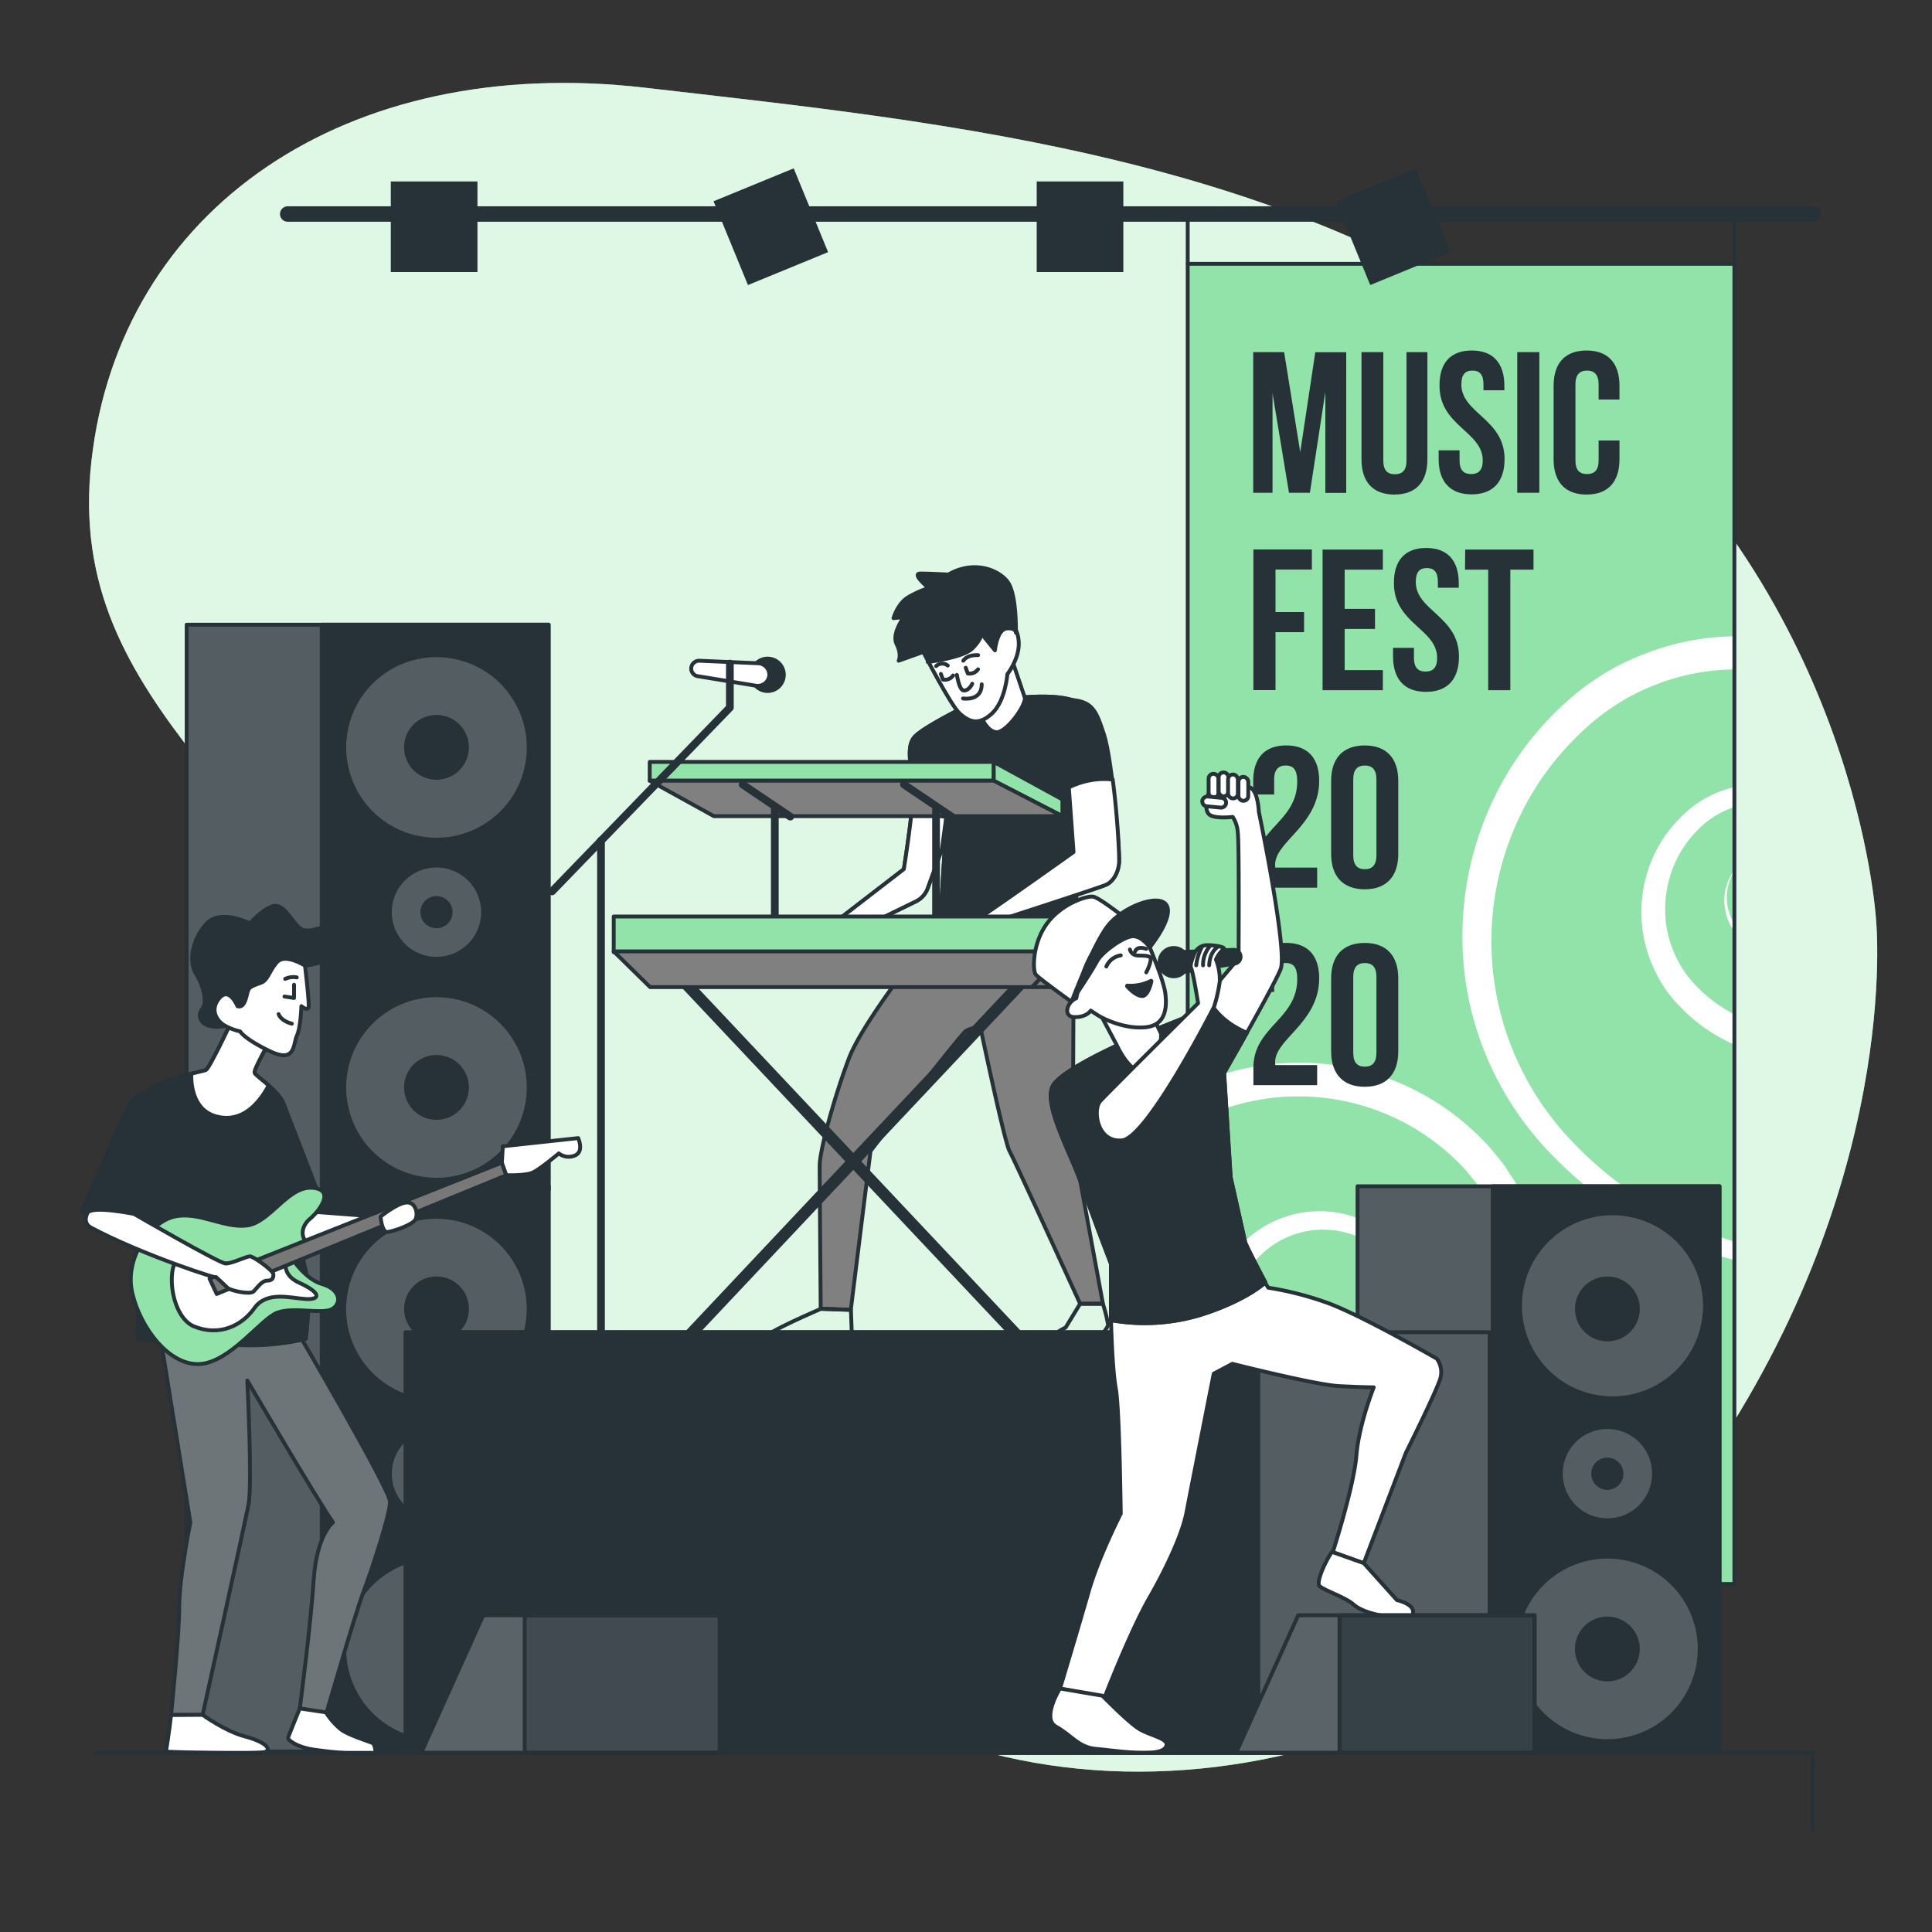 <svg xmlns="http://www.w3.org/2000/svg" xmlns:xlink="http://www.w3.org/1999/xlink" viewBox="0 0 500 500"><rect x="0" y="0" width="500" height="500" fill="#333333" stroke="none"/><defs><clippath id="clip-path"><rect x="307.38" y="68.27" width="141.48" height="341.67" style="fill:#92E3A9;stroke:#263238;stroke-linecap:round;stroke-linejoin:round"></rect></clippath><clippath id="clip-path-2"><path d="M41.31,344.62l.15,1.13L49.27,394s-2.89,14.24-2.89,21.88-2.11,27.93-2.11,27.93h8.17s10.8-49,11.86-54.29S64,357.27,64,357.27,81.16,386.62,86.17,394c0,0-4.22,3.17-5,15s-3.58,33.12-3.58,33.12l6.85,1.32s7.54-26,9.65-31.54,6.85-20,6.85-23.2-24-44.1-24-44.1Z" style="fill:#2f3a40;stroke:#263238;stroke-linecap:round;stroke-linejoin:round"></path></clippath></defs><g id="background-simple"><path d="M485.52,238.08s-4.64-81.92-75-139.84S244.52,31.71,167,22.71,31.05,54.14,23.67,119.24,75.91,206.5,109.8,282.68s31.64,100.57,100.65,149.81S385,458.78,438.79,382.92,485.52,238.08,485.52,238.08Z" style="fill:#92E3A9"></path><path d="M485.52,238.08s-4.64-81.92-75-139.84S244.52,31.71,167,22.71,31.05,54.14,23.67,119.24,75.91,206.5,109.8,282.68s31.64,100.57,100.65,149.81S385,458.78,438.79,382.92,485.52,238.08,485.52,238.08Z" style="fill:#fff;opacity:0.7"></path></g><g id="Poster"><rect x="307.38" y="68.27" width="141.48" height="341.67" style="fill:#92E3A9"></rect><g style="clip-path:url(#clip-path)"><path d="M540,302a96.16,96.16,0,0,1-36.48,22.05,94.06,94.06,0,0,1-21.15,4.47,101.77,101.77,0,0,1-21.72-.23,100,100,0,0,1-40.9-14.64,96.69,96.69,0,0,1-17.11-13.75,81.91,81.91,0,0,1-13.5-17.54,81,81,0,0,1-8.31-20.63,80,80,0,0,1-2.31-22.17,82.08,82.08,0,0,1,13.35-42.23,80.57,80.57,0,0,1,14.82-16.84,68.54,68.54,0,0,1,9.24-6.63A67.18,67.18,0,0,1,426.22,169a68.13,68.13,0,0,1,10.95-3.14,67.3,67.3,0,0,1,11.33-1.18,65.8,65.8,0,0,1,42.42,14.2,69.43,69.43,0,0,1,8.3,7.78c1.21,1.5,2.47,3,3.63,4.51l1.59,2.42.79,1.21A8.74,8.74,0,0,1,506,196a54.45,54.45,0,0,1,4,44.69,53.77,53.77,0,0,1-12.14,19.41,43.26,43.26,0,0,1-62.57.92c-.66-.71-1.38-1.35-2-2.11l-1.84-2.3a38.44,38.44,0,0,1-3-5.05,34.8,34.8,0,0,1,1.39-33.6,36.12,36.12,0,0,1,7.61-8.7,28.11,28.11,0,0,1,21.95-5.94,27.33,27.33,0,0,1,10.76,4.12,27,27,0,0,1,4.46,3.64,22,22,0,0,1,1.93,2.15c.3.39.61.76.89,1.16l.78,1.23a10.6,10.6,0,0,1,.7,1.28c.22.43.45.86.65,1.31a24,24,0,0,1,1,2.74,22.1,22.1,0,0,1,.86,5.7,21.58,21.58,0,0,1-10.63,19.08,17.55,17.55,0,0,1-11,1.89,17,17,0,0,1-9.73-5.12,13.55,13.55,0,0,1-3.8-10.06,13.25,13.25,0,0,1,4.62-9.45,12.86,12.86,0,0,0-4,9.46,12.55,12.55,0,0,0,4.07,9.13,15.39,15.39,0,0,0,18.61,2.07,18.23,18.23,0,0,0,6.51-7.33,18.53,18.53,0,0,0,1-14.32,20,20,0,0,0-.89-2.26c-.18-.36-.39-.71-.59-1.06a6.76,6.76,0,0,0-.63-1,22.36,22.36,0,0,0-7.08-6.6,23.11,23.11,0,0,0-9.15-3.15,23.41,23.41,0,0,0-9.57.84,22.91,22.91,0,0,0-8.32,4.61,30.39,30.39,0,0,0-6.14,7.5,29.79,29.79,0,0,0-3.47,18.68,29.21,29.21,0,0,0,3,9.08,30.13,30.13,0,0,0,2.54,4l1.54,1.84c.51.61,1.15,1.14,1.72,1.72a36.26,36.26,0,0,0,36,8.65,34.45,34.45,0,0,0,4.51-1.69c.74-.31,1.43-.74,2.14-1.11a15.43,15.43,0,0,0,2.08-1.21l2-1.34c.66-.46,1.25-1,1.87-1.52a34.92,34.92,0,0,0,3.54-3.36A45.66,45.66,0,0,0,502.24,238a47.19,47.19,0,0,0,2.24-19.3,45.83,45.83,0,0,0-5.85-18.48,7,7,0,0,0-.63-1.05l-.67-1-1.35-2c-1-1.29-2.06-2.52-3.08-3.79a60.42,60.42,0,0,0-7.28-6.76,58.8,58.8,0,0,0-37-12.38,58.56,58.56,0,0,0-9.88,1,57.51,57.51,0,0,0-9.56,2.69,59.43,59.43,0,0,0-9,4.25,61.35,61.35,0,0,0-8.1,5.77,76.15,76.15,0,0,0-13.43,15,74.68,74.68,0,0,0-3.65,77.22,75.48,75.48,0,0,0,12.08,16.47A97.21,97.21,0,0,0,422.87,309a95.81,95.81,0,0,0,38.4,15.17A98.09,98.09,0,0,0,540,302ZM408.86,424.5a97.13,97.13,0,0,1-61.17,10.19,95.81,95.81,0,0,1-38.4-15.17,96.79,96.79,0,0,1-15.74-13.38,74.89,74.89,0,0,1-21-55.69,74.28,74.28,0,0,1,12.59-38,76.1,76.1,0,0,1,13.42-15,60.54,60.54,0,0,1,8.11-5.77,57.43,57.43,0,0,1,28.42-7.93,58.65,58.65,0,0,1,37,12.38,61.16,61.16,0,0,1,7.28,6.75c1,1.28,2.08,2.51,3.08,3.8l1.34,2,.68,1a7,7,0,0,1,.63,1,45.79,45.79,0,0,1,5.85,18.47,47.22,47.22,0,0,1-2.24,19.31,45.66,45.66,0,0,1-10.09,16.64,34.92,34.92,0,0,1-3.54,3.36c-.63.5-1.21,1.06-1.87,1.52l-2,1.34a16.57,16.57,0,0,1-2.08,1.21c-.71.36-1.4.8-2.14,1.11a37.57,37.57,0,0,1-4.51,1.69,36.69,36.69,0,0,1-19.12.61,36.32,36.32,0,0,1-16.85-9.26c-.57-.58-1.21-1.11-1.72-1.72l-1.54-1.84a32.67,32.67,0,0,1-2.55-4,29.48,29.48,0,0,1-3-9.08,29.91,29.91,0,0,1,3.47-18.68,30.66,30.66,0,0,1,6.14-7.5,22.89,22.89,0,0,1,8.33-4.61,23,23,0,0,1,18.71,2.31,22.37,22.37,0,0,1,7.09,6.59,7.38,7.38,0,0,1,.63,1c.19.35.4.7.58,1.06a18.84,18.84,0,0,1,.9,2.25,18.49,18.49,0,0,1,.93,4.78,19,19,0,0,1-2,9.55,18.14,18.14,0,0,1-6.51,7.32,15.39,15.39,0,0,1-18.62-2.06,12.59,12.59,0,0,1-4.07-9.13,12.91,12.91,0,0,1,4-9.46,13.19,13.19,0,0,0-4.62,9.44,13.58,13.58,0,0,0,3.8,10.07,17,17,0,0,0,9.72,5.12,17.53,17.53,0,0,0,11-1.89,21.57,21.57,0,0,0,10.64-19.08,22.24,22.24,0,0,0-.86-5.71,25.54,25.54,0,0,0-1-2.74c-.2-.44-.42-.87-.64-1.3a9.89,9.89,0,0,0-.7-1.28l-.79-1.23c-.27-.4-.59-.77-.88-1.16a20.94,20.94,0,0,0-1.93-2.15,27.25,27.25,0,0,0-15.22-7.76,28.08,28.08,0,0,0-21.95,5.94,35.94,35.94,0,0,0-7.61,8.7,35.18,35.18,0,0,0-4.78,22.41,35.78,35.78,0,0,0,3.38,11.19,38.84,38.84,0,0,0,3,5l1.84,2.31c.61.76,1.33,1.4,2,2.1a43.31,43.31,0,0,0,19.85,11.51,43.85,43.85,0,0,0,42.72-12.43,53.82,53.82,0,0,0,12.14-19.41,54.46,54.46,0,0,0-4-44.69,9.22,9.22,0,0,0-.74-1.24l-.79-1.21-1.59-2.42c-1.17-1.54-2.42-3-3.63-4.51a70.42,70.42,0,0,0-8.31-7.79,65.73,65.73,0,0,0-20-10.82,66.58,66.58,0,0,0-22.45-3.38,68.25,68.25,0,0,0-11.32,1.19,67.09,67.09,0,0,0-10.95,3.13,65,65,0,0,0-19.5,11.57,80.48,80.48,0,0,0-14.82,16.83A82.05,82.05,0,0,0,265,350.15a83.3,83.3,0,0,0,.38,11.17,85.5,85.5,0,0,0,1.92,11,81.55,81.55,0,0,0,21.82,38.16,96.75,96.75,0,0,0,17.11,13.76,100,100,0,0,0,40.89,14.64,101.77,101.77,0,0,0,21.72.23A94.58,94.58,0,0,0,390,434.64a96.16,96.16,0,0,0,36.48-22.05A97.68,97.68,0,0,1,408.86,424.5Z" style="fill:#fff"></path></g><rect x="307.38" y="68.27" width="141.48" height="341.67" style="fill:none;stroke:#263238;stroke-linecap:round;stroke-linejoin:round"></rect><path d="M336.5,117l3.9-25.84h8v36.4H343V101.42l-4,26.11h-5.41l-4.26-25.74v25.74h-5V91.13h8Z" style="fill:#263238"></path><path d="M358,91.13v28.08c0,2.6,1.15,3.53,3,3.53s3-.93,3-3.53V91.13h5.41v27.71c0,5.83-2.91,9.15-8.53,9.15s-8.53-3.32-8.53-9.15V91.13Z" style="fill:#263238"></path><path d="M380.9,90.71c5.57,0,8.43,3.33,8.43,9.15V101h-5.41V99.5c0-2.6-1-3.59-2.86-3.59s-2.86,1-2.86,3.59c0,7.49,11.18,8.89,11.18,19.29,0,5.82-2.91,9.15-8.53,9.15s-8.53-3.33-8.53-9.15v-2.24h5.41v2.6c0,2.6,1.15,3.54,3,3.54s3-.94,3-3.54c0-7.48-11.18-8.89-11.18-19.29C372.48,94,375.34,90.71,380.9,90.71Z" style="fill:#263238"></path><path d="M392.66,91.13h5.72v36.4h-5.72Z" style="fill:#263238"></path><path d="M419.12,114v4.84c0,5.82-2.91,9.15-8.52,9.15s-8.53-3.33-8.53-9.15V99.86c0-5.82,2.91-9.15,8.53-9.15s8.52,3.33,8.52,9.15v3.54h-5.4V99.5c0-2.6-1.15-3.59-3-3.59s-3,1-3,3.59v19.65c0,2.6,1.14,3.54,3,3.54s3-.94,3-3.54V114Z" style="fill:#263238"></path><path d="M330.1,158.4h7.39v5.2H330.1v15h-5.72v-36.4h15.13v5.2H330.1Z" style="fill:#263238"></path><path d="M348,157.57h7.85v5.2H348v10.66h9.88v5.2h-15.6v-36.4h15.6v5.2H348Z" style="fill:#263238"></path><path d="M369.1,141.81c5.57,0,8.43,3.33,8.43,9.16v1.14h-5.41V150.6c0-2.6-1-3.58-2.86-3.58s-2.86,1-2.86,3.58c0,7.49,11.18,8.9,11.18,19.3,0,5.82-2.91,9.15-8.53,9.15s-8.53-3.33-8.53-9.15v-2.24h5.41v2.6c0,2.6,1.14,3.54,3,3.54s3-.94,3-3.54c0-7.49-11.18-8.89-11.18-19.29C360.68,145.14,363.54,141.81,369.1,141.81Z" style="fill:#263238"></path><path d="M379.19,142.23h17.68v5.2h-6v31.2h-5.72v-31.2h-6Z" style="fill:#263238"></path><path d="M332.75,198.12c-1.82,0-3,1-3,3.59v3.9h-5.41v-3.54c0-5.82,2.91-9.15,8.53-9.15s8.53,3.33,8.53,9.15c0,11.44-11.39,15.71-11.39,21.69a4.09,4.09,0,0,0,.05.78h10.82v5.2H324.38v-4.47c0-10.72,11.34-12.48,11.34-23C335.72,199,334.57,198.12,332.75,198.12Z" style="fill:#263238"></path><path d="M344.5,202.07c0-5.82,3.07-9.15,8.69-9.15s8.68,3.33,8.68,9.15V221c0,5.83-3.07,9.15-8.68,9.15s-8.69-3.32-8.69-9.15Zm5.72,19.3c0,2.6,1.15,3.58,3,3.58s3-1,3-3.58V201.71c0-2.6-1.14-3.59-3-3.59s-3,1-3,3.59Z" style="fill:#263238"></path><path d="M332.75,249.23c-1.82,0-3,1-3,3.58v3.9h-5.41v-3.53c0-5.83,2.91-9.15,8.53-9.15s8.53,3.32,8.53,9.15c0,11.44-11.39,15.7-11.39,21.68a4.09,4.09,0,0,0,.05.78h10.82v5.2H324.38v-4.47c0-10.71,11.34-12.48,11.34-23C335.72,250.11,334.57,249.23,332.75,249.23Z" style="fill:#263238"></path><path d="M344.5,253.18c0-5.83,3.07-9.15,8.69-9.15s8.68,3.32,8.68,9.15v18.93c0,5.82-3.07,9.15-8.68,9.15s-8.69-3.33-8.69-9.15Zm5.72,19.29c0,2.6,1.15,3.59,3,3.59s3-1,3-3.59V252.81c0-2.6-1.14-3.58-3-3.58s-3,1-3,3.58Z" style="fill:#263238"></path><line x1="448.86" y1="68.27" x2="448.86" y2="55.85" style="fill:none;stroke:#263238;stroke-linecap:round;stroke-linejoin:round"></line><line x1="307.38" y1="68.27" x2="307.38" y2="55.6" style="fill:none;stroke:#263238;stroke-linecap:round;stroke-linejoin:round"></line></g><g id="Speakers"><rect x="351.33" y="307" width="93.67" height="146.29" style="fill:#545d62;stroke:#263238;stroke-linecap:round;stroke-linejoin:round"></rect><rect x="386.3" y="307" width="58.71" height="146.29" style="fill:#263238;stroke:#263238;stroke-linecap:round;stroke-linejoin:round"></rect><circle cx="415.99" cy="338.75" r="23.37" transform="matrix(0.16, -0.99, 0.99, 0.16, 15.39, 695.57)" style="fill:#545d62"></circle><circle cx="415.99" cy="338.75" r="8.39" transform="translate(-117.69 393.36) rotate(-45)" style="fill:#263238"></circle><circle cx="415.99" cy="426.77" r="23.37" transform="translate(-130.27 188.49) rotate(-22.17)" style="fill:#545d62"></circle><circle cx="415.99" cy="426.77" r="8.39" transform="translate(-95.2 733.14) rotate(-76.67)" style="fill:#263238"></circle><circle cx="415.99" cy="381.4" r="11.57" transform="translate(-114.86 189.78) rotate(-22.67)" style="fill:#545d62"></circle><path d="M420.14,381.4a4.16,4.16,0,1,1-4.15-4.16A4.15,4.15,0,0,1,420.14,381.4Z" style="fill:#263238"></path><rect x="48.31" y="307" width="93.67" height="146.29" style="fill:#545d62;stroke:#263238;stroke-linecap:round;stroke-linejoin:round"></rect><rect x="83.27" y="307" width="58.71" height="146.29" style="fill:#263238;stroke:#263238;stroke-linecap:round;stroke-linejoin:round"></rect><circle cx="112.96" cy="338.75" r="23.37" transform="translate(-213.4 193.83) rotate(-47.61)" style="fill:#545d62"></circle><circle cx="112.96" cy="338.75" r="8.39" transform="translate(-213.12 193.22) rotate(-47.51)" style="fill:#263238"></circle><circle cx="112.96" cy="426.77" r="23.37" transform="translate(-328.44 434.47) rotate(-76.17)" style="fill:#545d62"></circle><circle cx="112.96" cy="426.77" r="8.39" transform="translate(-328.43 434.65) rotate(-76.2)" style="fill:#263238"></circle><circle cx="112.96" cy="381.4" r="11.57" transform="translate(-236.6 191.59) rotate(-45)" style="fill:#545d62"></circle><path d="M117.12,381.4a4.16,4.16,0,1,1-4.16-4.16A4.15,4.15,0,0,1,117.12,381.4Z" style="fill:#263238"></path><rect x="48.31" y="161.67" width="93.67" height="146.29" style="fill:#545d62;stroke:#263238;stroke-linecap:round;stroke-linejoin:round"></rect><rect x="83.27" y="161.67" width="58.71" height="146.29" style="fill:#263238;stroke:#263238;stroke-linecap:round;stroke-linejoin:round"></rect><circle cx="112.96" cy="193.42" r="23.37" transform="translate(-101.85 256.89) rotate(-76.17)" style="fill:#545d62"></circle><circle cx="112.96" cy="193.42" r="8.39" transform="translate(-101.82 256.97) rotate(-76.2)" style="fill:#263238"></circle><circle cx="112.96" cy="281.44" r="23.37" style="fill:#545d62"></circle><circle cx="112.96" cy="281.44" r="8.39" transform="translate(-187.3 323.99) rotate(-76.2)" style="fill:#263238"></circle><circle cx="112.96" cy="236.07" r="11.57" transform="translate(-142.64 292.27) rotate(-76.83)" style="fill:#545d62"></circle><path d="M117.12,236.07a4.16,4.16,0,1,1-4.16-4.16A4.16,4.16,0,0,1,117.12,236.07Z" style="fill:#263238"></path></g><g id="character-2"><path d="M253.77,180.91s-14.76,7-17.18,9.93-.27,8.86-.27,14-2.41,20.13-2.41,20.13L212.7,241.3a21,21,0,0,1-5.91,1.34c-2.41,0-4.83,5.91-4.83,5.91a11,11,0,0,0,4.83,0c3.23-.54,4.3-2.42,4.3-2.42l1.88-1.34s-2.69,3.22-1.08,3.22,4.84-4.83,4.84-4.83l20.35-9.93a6.08,6.08,0,0,0,3-3.37l4.53-12.47-1.34,22s-19.59,23.89-23.62,34.63-7.52,23.89-7.52,27.65.27,37,.27,37l7.79.27,5.1-41.07S248.4,267.88,250,266.8a6.24,6.24,0,0,1,3.76-.8s6.17,29.52,7.52,31.94,18.25,39.46,18.25,39.46h5.9l-7.78-42.14.27-59.06,4.56-30.33s2.15-19.6-1.88-23.09-14.49-2.41-17.71-2.14S253.77,180.91,253.77,180.91Z" style="fill:gray;stroke:#263238;stroke-linecap:round;stroke-linejoin:round"></path><path d="M277.87,242.91l.06-6.71,4.56-30.33s2.15-19.6-1.88-23.09-14.49-2.41-17.71-2.14-9.13.27-9.13.27-14.76,7-17.18,9.93-.27,8.86-.27,14c0,1.19-.13,2.95-.34,4.92l8.93,1.79-.27,5.9-1.34,22s-.82,1-2.14,2.66c2.92,1.49,8.93,3.7,18.78,3.52A65.12,65.12,0,0,0,277.87,242.91Z" style="fill:#263238;stroke:#263238;stroke-linecap:round;stroke-linejoin:round"></path><path d="M254,185.74s1.61,3.75,4,3.75,7.25-6.44,7.25-8.85l-4-11.81Z" style="fill:#fff;stroke:#263238;stroke-linecap:round;stroke-linejoin:round"></path><path d="M239,168.83s7,13.69,9.39,15.83,4.83,3.22,8.32,0,4-10.2,4-10.2,2.95-3.75,2.95-7.78-2.15-5.64-3.22-7S239,158.63,239,168.83Z" style="fill:#fff;stroke:#263238;stroke-linecap:round;stroke-linejoin:round"></path><path d="M247.64,174.67s.58,3.71,1.63,4,2.1-1.06,2.34-1.72" style="fill:none;stroke:#263238;stroke-linecap:round;stroke-linejoin:round"></path><path d="M249.23,180.76s4.84.83,4.84-3.66" style="fill:none;stroke:#263238;stroke-linecap:round;stroke-linejoin:round"></path><path d="M249.93,172.82l.53,1.46a2.64,2.64,0,0,0,2.65-1.06" style="fill:none;stroke:#263238;stroke-linecap:round;stroke-linejoin:round"></path><path d="M242.27,172.38a2.29,2.29,0,0,1,3-.14" style="fill:none;stroke:#263238;stroke-linecap:round;stroke-linejoin:round"></path><path d="M249.3,171s.8-1.58,3.84-1.45" style="fill:none;stroke:#263238;stroke-linecap:round;stroke-linejoin:round"></path><path d="M243.5,174.42l.53,1.45a2.59,2.59,0,0,0,2.64-1.06" style="fill:none;stroke:#263238;stroke-linecap:round;stroke-linejoin:round"></path><path d="M245.45,148.69s-4.83-.26-7.25-.26,2.15,3.75,2.15,3.75A26.7,26.7,0,0,0,235,154.6c-2.68,1.61-3.76,5.37-3.76,5.37l2.69-.27s-3.23,4.29-1.88,7,.53,4.29.53,4.29l7.52-2.68v3s9.13-1.07,11.54-3.49S254,164,254,164l3.49,4.3s.53-5.37,3-5.64,2.42,1.08,2.42,1.08.26-9.94-2.15-13.16S251.89,144.94,245.45,148.69Z" style="fill:#263238;stroke:#263238;stroke-linecap:round;stroke-linejoin:round"></path><path d="M212.43,338.74s-14.49,6.17-14.49,7.52,22.54,0,22.54,0l-.26-7.25Z" style="fill:none;stroke:#263238;stroke-linecap:round;stroke-linejoin:round"></path><path d="M279.54,337.4l-3.76,6.17s-3.49,1.61-3.49,2.95,9.66.81,10.47.81,4-3.49,4-4.56a38.08,38.08,0,0,0-1.35-5.37Z" style="fill:none;stroke:#263238;stroke-linecap:round;stroke-linejoin:round"></path><path d="M249.21,241.3s-4.84,2.42-5.64,4.3c0,0,.54,1.61,5.64-1.08C249.21,244.52,251.08,241,249.21,241.3Z" style="fill:none;stroke:#263238;stroke-linecap:round;stroke-linejoin:round"></path><path d="M275.78,198.35l3.36,25s-24.83,13.88-27,15-4.83,5.1-5.1,5.9-2.15,2.69.27,3,6.71-3,6.71-3,2.68-1.61,3.49-3.49,1.07-2.68,1.07-2.68,25.64-8.25,27.52-9.05,3.22-2.95,3.49-5.64-1.75-26.92-3.9-33.36-2.95-9.39-11.54-8.86" style="fill:#263238;stroke:#263238;stroke-linecap:round;stroke-linejoin:round"></path><path d="M260.34,237.58s23.9-7.75,25.78-8.55,3.22-2.95,3.49-5.64c.17-1.7-.5-13.34-1.65-21.66a20.56,20.56,0,0,0-11.35,2.06l1.22,16.72s-23.52,16.76-25.67,17.84-4.83,5.1-5.1,5.9-2.15,2.69.27,3,6.71-3,6.71-3,2.68-1.61,3.49-3.49A8.45,8.45,0,0,1,260.34,237.58Z" style="fill:#fff;stroke:#263238;stroke-linecap:round;stroke-linejoin:round"></path><path d="M233.91,224.93,212.7,241.3a21,21,0,0,1-5.91,1.34c-2.41,0-4.83,5.91-4.83,5.91a11,11,0,0,0,4.83,0c3.23-.54,4.3-2.42,4.3-2.42l1.88-1.34s-2.69,3.22-1.08,3.22,4.84-4.83,4.84-4.83l20.35-9.93a6.08,6.08,0,0,0,3-3.37l3.7-10.19,1.1-8.18-8.87-2.4C235.41,215.57,233.91,224.93,233.91,224.93Z" style="fill:#fff;stroke:#263238;stroke-linecap:round;stroke-linejoin:round"></path><rect x="168.15" y="197.18" width="89.03" height="4.87" style="fill:#92E3A9;stroke:#263238;stroke-linecap:round;stroke-linejoin:round"></rect><polygon points="257.18 202.05 274.95 211.22 274.95 206.9 257.18 197.19 257.18 202.05" style="fill:#92E3A9;stroke:#263238;stroke-linecap:round;stroke-linejoin:round"></polygon><polygon points="274.95 211.22 184.75 211.22 168.15 202.05 257.18 202.05 274.95 211.22" style="fill:gray;stroke:#263238;stroke-linecap:round;stroke-linejoin:round"></polygon><line x1="192.2" y1="203.03" x2="204.52" y2="211.34" style="fill:none;stroke:#263238;stroke-linecap:round;stroke-linejoin:round;stroke-width:2px"></line><line x1="233.94" y1="203.03" x2="246.26" y2="211.34" style="fill:none;stroke:#263238;stroke-linecap:round;stroke-linejoin:round;stroke-width:2px"></line><line x1="200.52" y1="208.88" x2="200.52" y2="242.76" style="fill:none;stroke:#263238;stroke-linecap:round;stroke-linejoin:round;stroke-width:2px"></line><line x1="242.25" y1="208.88" x2="242.25" y2="242.76" style="fill:none;stroke:#263238;stroke-linecap:round;stroke-linejoin:round;stroke-width:2px"></line><line x1="176.88" y1="253.89" x2="264.79" y2="347.25" style="fill:none;stroke:#263238;stroke-linecap:round;stroke-linejoin:round;stroke-width:3px"></line><line x1="264.79" y1="253.89" x2="176.88" y2="347.25" style="fill:none;stroke:#263238;stroke-linecap:round;stroke-linejoin:round;stroke-width:3px"></line><rect x="158.83" y="237.19" width="117.69" height="9.24" style="fill:#92E3A9;stroke:#263238;stroke-linecap:round;stroke-linejoin:round"></rect><polygon points="267.1 255.46 168.24 255.46 158.83 246.22 276.52 246.22 267.1 255.46" style="fill:gray;stroke:#263238;stroke-linecap:round;stroke-linejoin:round"></polygon><polygon points="276.52 237.19 290.5 245.87 290.5 254.01 276.52 246.22 276.52 237.19" style="fill:#fff;stroke:#263238;stroke-linecap:round;stroke-linejoin:round"></polygon><polygon points="267.1 255.46 285.25 255.46 290.5 254.01 276.03 245.97 267.1 255.46" style="fill:gray;stroke:#263238;stroke-linecap:round;stroke-linejoin:round"></polygon><path d="M194.47,174.64a4.19,4.19,0,1,0,4.19-4.19A4.2,4.2,0,0,0,194.47,174.64Z" style="fill:#263238;stroke:#263238;stroke-linecap:round;stroke-linejoin:round"></path><path d="M199.09,174.86h0a3,3,0,0,1-3.41,2.61L180.61,175a2,2,0,0,1-1.72-2.14h0A2.06,2.06,0,0,1,181,171l15.26.65A3,3,0,0,1,199.09,174.86Z" style="fill:#fff;stroke:#263238;stroke-linecap:round;stroke-linejoin:round"></path><polyline points="188.89 171.74 188.89 183.12 142.87 230.69" style="fill:none;stroke:#263238;stroke-linecap:round;stroke-linejoin:round;stroke-width:2px"></polyline><line x1="155.54" y1="217.51" x2="155.54" y2="348.07" style="fill:none;stroke:#263238;stroke-linecap:round;stroke-linejoin:round;stroke-width:2px"></line><rect x="117.77" y="344.78" width="267.75" height="108.87" style="fill:#545d62;stroke:#263238;stroke-linecap:round;stroke-linejoin:round"></rect><rect x="104.94" y="344.78" width="220.72" height="108.87" style="fill:#263238;stroke:#263238;stroke-linecap:round;stroke-linejoin:round"></rect></g><g id="character-3"><path d="M287.53,341.65s.28,12.56,1.24,17.69,1.28,32.4,1.28,32.4S284.28,403,281.71,412s-7.38,25-7.38,25l11.55,2.25s6.74-17.33,11.55-25.67,8.66-17,9.63-22.14,7.05-35.93,7.05-35.93l4.82-2.56s21.49,5.45,27.59,5.77,9,.32,9,.32-3.85,9.63-4.49,17.65-6.1,25-6.1,25l8,2.89L363.84,376s8.34-16.68,9-19.57a5.9,5.9,0,0,0-1-4.81s-20.53-11.87-29.19-14.75a83.43,83.43,0,0,0-14.42-3.61l-1.71-2.69-38.09,7.26Z" style="fill:#fff;stroke:#263238;stroke-linecap:round;stroke-linejoin:round"></path><path d="M292.6,269s-16.7,7.14-19.89,11.64S277,298.11,280,306.74s7.5,20.27,7.5,20.27v14.64a49.79,49.79,0,0,0,23.09-1.32c12-3.75,16.89-8.44,16.89-8.44s-5.07-9.57-5.26-10.51-3.75-16.71-3.75-16.71l-1.69-27s12.76-22.15,14.64-26.84-5.63-40.73-5.63-40.73-.19-5.06-2.06-6.19-9.58-.94-10.51.56-1.69,5.26-.19,6.38,6,.57,6,.57a8.47,8.47,0,0,1,1.32,4.13c.37,3,.19,32.46.19,32.46L308,262.82Z" style="fill:#fff;stroke:#263238;stroke-linecap:round;stroke-linejoin:round"></path><path d="M318.5,304.67l-1.69-27s2.76-4.79,5.9-10.38c-6.38-2.73-9.17-6.68-10.39-9.55l-4.33,5.1L292.6,269s-16.7,7.14-19.89,11.64S277,298.11,280,306.74s7.5,20.27,7.5,20.27v14.64a49.79,49.79,0,0,0,23.09-1.32c12-3.75,16.89-8.44,16.89-8.44s-5.07-9.57-5.26-10.51S318.5,304.67,318.5,304.67Z" style="fill:#263238;stroke:#263238;stroke-linecap:round;stroke-linejoin:round"></path><path d="M284.16,261.32l4.88,9.2s3.37,7.69,7.5,6.94,3.94-9.95,3.94-9.95l-3.19-6.57Z" style="fill:#fff;stroke:#263238;stroke-linecap:round;stroke-linejoin:round"></path><path d="M292.23,238.42s-7.7-6.19-9.39-6.38-8.26,1.88-12,7.13-3.57,12-2.82,13,10.14,7.7,10.14,7.7a2.74,2.74,0,0,0,3.57-1.69c.93-2.63,5.63-10.51,8.82-12.2S293.54,242.36,292.23,238.42Z" style="fill:#fff;stroke:#263238;stroke-linecap:round;stroke-linejoin:round"></path><path d="M297.56,245.22s3.67,8.59,4.05,12,.19,8.07-5.07,8.63-10.88-2.06-12.57-3.19l-1.69-1.12s-.94,1.69-4.13,1.69-2.06-3.94.38-4.88c0,0,2.06-10.33,5.63-13.33s5.44-3.94,9.57-3.56S297.56,245.22,297.56,245.22Z" style="fill:#fff;stroke:#263238;stroke-linecap:round;stroke-linejoin:round"></path><path d="M286.32,250.13a4.88,4.88,0,0,1,3.73-2.88" style="fill:none;stroke:#263238;stroke-linecap:round;stroke-linejoin:round"></path><path d="M293.77,246.24s.34-1.53,2.88-.68" style="fill:none;stroke:#263238;stroke-linecap:round;stroke-linejoin:round"></path><path d="M292.42,245.73a2.1,2.1,0,0,0,1.69,1.52c1.36.17,3.73-.17,3.73,1a10.5,10.5,0,0,1-1.19,3.39" style="fill:none;stroke:#263238;stroke-linecap:round;stroke-linejoin:round"></path><path d="M297.62,253.41a11.18,11.18,0,0,1-5.76,1.18.6.6,0,0,0-.53,1c1,1.13,2.61,2.58,4.14,2.68,1.77.12,2.63-2.56,3-4.19A.59.59,0,0,0,297.62,253.41Z" style="fill:#263238"></path><path d="M277.4,259s1.47-3.88,3.41-8.3c1.8-4.09,4-8.64,5.8-11,3.75-4.9,13.25-8.64,15.27-5.48s-4.32,10.95-4.32,10.95-2-2.88-4.32-2.88-7.92,4-9.22,6.33C281.59,253,277.4,259,277.4,259Z" style="fill:#263238;stroke:#263238;stroke-linecap:round;stroke-linejoin:round"></path><path d="M282.84,276.52l9.76,2.63-3,16.33a46.37,46.37,0,0,1-9-.94,9,9,0,0,1-6.94-7.13" style="fill:#263238;stroke:#263238;stroke-linecap:round;stroke-linejoin:round"></path><path d="M307.43,249a3.66,3.66,0,1,1-3.66-3.66A3.66,3.66,0,0,1,307.43,249Z" style="fill:#263238;stroke:#263238;stroke-linecap:round;stroke-linejoin:round"></path><path d="M303.39,249.22h0a2.59,2.59,0,0,0,3,2.28l13.16-2.12a1.8,1.8,0,0,0,1.51-1.87h0a1.8,1.8,0,0,0-1.87-1.69l-13.32.56A2.58,2.58,0,0,0,303.39,249.22Z" style="fill:#263238;stroke:#263238;stroke-linecap:round;stroke-linejoin:round"></path><path d="M312.09,244.63a3.54,3.54,0,0,0-2.95,2.1c-.6,1.39-1.22,3.13-.9,3.76.56,1.13,1.82,9.14,1.82,9.14S286.6,282.9,284.72,285s-.94,10.7,5.63,10.13,23.83-34.53,23.83-34.53a38,38,0,0,0,1.51-6.76,14.32,14.32,0,0,0-1-5.5,7.44,7.44,0,0,1,1.95-2.68C317.5,245.05,313.68,244.51,312.09,244.63Z" style="fill:#fff;stroke:#263238;stroke-linecap:round;stroke-linejoin:round"></path><path d="M311,245.17a13.29,13.29,0,0,0-1.42,4.65" style="fill:none;stroke:#263238;stroke-linecap:round;stroke-linejoin:round"></path><path d="M313,245a7.45,7.45,0,0,0-1.65,4.83" style="fill:none;stroke:#263238;stroke-linecap:round;stroke-linejoin:round"></path><path d="M315,245.17s-1.94,1.23-2.06,4.65" style="fill:none;stroke:#263238;stroke-linecap:round;stroke-linejoin:round"></path><path d="M285.3,438.85s6.44,6.62,9.4,8.53,8.88,2.61,6.79,5.05-13.57.52-17.93.17-6.43-3.65-10.26-5.74,1-9.88,1-9.88Z" style="fill:#fff;stroke:#263238;stroke-linecap:round;stroke-linejoin:round"></path><path d="M344.91,401.69c.09-1.3-4.79,7.58-3.39,8.8s6.78,2.95,8.7,4.69,5.57,2.79,9.74,3.31,5.75.7,5.75-1.39-4.18-3-4.18-3l-8.6-9.56Z" style="fill:#fff;stroke:#263238;stroke-linecap:round;stroke-linejoin:round"></path><rect x="312.79" y="200.26" width="2.54" height="6.19" rx="1.25" style="fill:#fff;stroke:#263238;stroke-linecap:round;stroke-linejoin:round"></rect><rect x="315.39" y="199.9" width="2.54" height="6.19" rx="1.25" style="fill:#fff;stroke:#263238;stroke-linecap:round;stroke-linejoin:round"></rect><rect x="317.82" y="200.44" width="2.54" height="6.19" rx="1.25" style="fill:#fff;stroke:#263238;stroke-linecap:round;stroke-linejoin:round"></rect><rect x="312.97" y="204.47" width="2.54" height="6.19" rx="1.25" transform="translate(76.74 499.85) rotate(-84.35)" style="fill:#fff;stroke:#263238;stroke-linecap:round;stroke-linejoin:round"></rect><rect x="320.51" y="201.06" width="2.54" height="6.19" rx="1.25" style="fill:#fff;stroke:#263238;stroke-linecap:round;stroke-linejoin:round"></rect><polygon points="319.9 453.64 397.15 453.64 397.15 418.03 335.97 418.03 319.9 453.64" style="fill:#5a6368;stroke:#263238;stroke-linecap:round;stroke-linejoin:round"></polygon><rect x="346.67" y="418.03" width="50.48" height="35.62" style="fill:#263238;fill-opacity:0.7;stroke:#263238;stroke-linecap:round;stroke-linejoin:round"></rect></g><g id="character-1"><path d="M80.05,313.52l20.56,1.58-8.7,4.48s-12.65,3.69-15.54,2.11S74.78,314.05,80.05,313.52Z" style="fill:#fff;stroke:#263238;stroke-linecap:round;stroke-linejoin:round"></path><path d="M73.55,286,84,313l-9.54,3.72S72.85,288.09,73.55,286Z" style="fill:#263238;stroke:#263238;stroke-linecap:round;stroke-linejoin:round"></path><path d="M41.31,344.62l.15,1.13L49.27,394s-2.89,14.24-2.89,21.88-2.11,27.93-2.11,27.93h8.17s10.8-49,11.86-54.29S64,357.27,64,357.27,81.16,386.62,86.17,394c0,0-4.22,3.17-5,15s-3.58,33.12-3.58,33.12l6.85,1.32s7.54-26,9.65-31.54,6.85-20,6.85-23.2-24-44.1-24-44.1Z" style="fill:#2f3a40"></path><g style="clip-path:url(#clip-path-2)"><path d="M41.31,344.62l.15,1.13L49.27,394s-2.89,14.24-2.89,21.88-2.11,27.93-2.11,27.93h8.17s10.8-49,11.86-54.29S64,357.27,64,357.27,81.16,386.62,86.17,394c0,0-4.22,3.17-5,15s-3.58,33.12-3.58,33.12l6.85,1.32s7.54-26,9.65-31.54,6.85-20,6.85-23.2-24-44.1-24-44.1Z" style="fill:#fff;opacity:0.3"></path></g><path d="M41.31,344.62l.15,1.13L49.27,394s-2.89,14.24-2.89,21.88-2.11,27.93-2.11,27.93h8.17s10.8-49,11.86-54.29S64,357.27,64,357.27,81.16,386.62,86.17,394c0,0-4.22,3.17-5,15s-3.58,33.12-3.58,33.12l6.85,1.32s7.54-26,9.65-31.54,6.85-20,6.85-23.2-24-44.1-24-44.1Z" style="fill:none;stroke:#263238;stroke-linecap:round;stroke-linejoin:round"></path><path d="M59.82,264.58s-5.59,11.87-6.52,12.34-14.67,2.79-15.6,6.51-2.09,63.32-2.09,63.32,17.92,1.16,27.23,1.39a63.63,63.63,0,0,0,16.3-1.62s1.63-11.41-.24-18.63-4.19-38.17-5.35-41.9-7.45-7.44-7.68-8.38S70.06,269,70.06,269Z" style="fill:#263238;stroke:#263238;stroke-linecap:round;stroke-linejoin:round"></path><path d="M69.54,280.91c-1.81-1.58-3.55-2.81-3.67-3.3-.23-.93,4.19-8.61,4.19-8.61l-10.24-4.42s-5.59,11.87-6.52,12.34c-.29.14-1.81.46-3.79.95-.09,2.76.36,10.62,8.21,11.38C63.6,289.83,67.45,284.83,69.54,280.91Z" style="fill:#fff;stroke:#263238;stroke-linecap:round;stroke-linejoin:round"></path><path d="M78.9,249.91a18.41,18.41,0,0,0,5.36-1.39c2.56-1.17,2.56-6.05,1.16-7.92s-5.59,1.63-7.91-.46-4.19-6.52-7-5.59S64.7,239,64.7,239,57,235,53.3,239.21,48.88,249,50.74,252s3,7.45,1.63,9.08-.7,4.42,3.26,4.65,4.65-2.09,4.65-2.09,4.19,1.4,6.52-.23,4.19-9.32,7-11.41A9.4,9.4,0,0,1,78.9,249.91Z" style="fill:#263238;stroke:#263238;stroke-linecap:round;stroke-linejoin:round"></path><path d="M61.45,260.39s-2.1-5.12-4.66-2.1-.7,5.82,1.16,7a14.64,14.64,0,0,0,4.19,1.63s.93,1.86,7.69,5.12,6-1.86,7-4S78,260.39,78,260.39s1.63,1.4,1.86.23-.93-10.71-.93-10.71-5.12-3.25-7.21-.93-2.33,4.66-4.19,5.36-2.8.93-3.26,1.86S63.54,261.09,61.45,260.39Z" style="fill:#fff;stroke:#263238;stroke-linecap:round;stroke-linejoin:round"></path><path d="M75.53,264.93s-2.67-.57-3.43-2.47" style="fill:none;stroke:#263238;stroke-linecap:round;stroke-linejoin:round"></path><path d="M73.81,253.33a5,5,0,0,1,3-.38" style="fill:none;stroke:#263238;stroke-linecap:round;stroke-linejoin:round"></path><polyline points="76.1 254.85 76.1 258.28 73.62 257.9" style="fill:none;stroke:#263238;stroke-linecap:round;stroke-linejoin:round"></polyline><path d="M42.82,282.27s-6.28-.47-8.61,2.56-13,28.86-13,28.86l15.59.7,7.45-21.18" style="fill:#263238;stroke:#263238;stroke-linecap:round;stroke-linejoin:round"></path><path d="M80.07,315.56c-.55.43-3,3-.93,5.82l-4.43,3s3.73,6.52,8.62,7.92,5.12,5.12,2.56,6.51-10-.69-14.2.93-12.11,12.81-20,13.27-15.36-9.31-17.46-18.39,4.66-18.39,10.94-19.78,12.57,3,18.62,2.33,10.71-10.25,17-9.78S82.4,313.69,80.07,315.56Z" style="fill:#92E3A9;stroke:#263238;stroke-linecap:round;stroke-linejoin:round"></path><path d="M74.71,324.4s-3.09,4.93,2.71,7.57S83,336.45,79,336.18s-10-2.11-13.18,2.38-9,7.37-15.55,4.74-7.64-17.66-2.89-18.45,5.48,1.59,11,2.11S74.71,324.4,74.71,324.4Z" style="fill:#fff;stroke:#263238;stroke-linecap:round;stroke-linejoin:round"></path><polygon points="54.23 330.92 129.88 300.89 131.04 304.15 56.09 334.88 54.23 330.92" style="fill:#787878;stroke:#263238;stroke-linecap:round;stroke-linejoin:round"></polygon><path d="M34.68,314.16S56.79,327,58.42,327s5.35-1.86,6.28-1.86,6.06,3.72,6.06,4.66-.24,1.63-1.63,1.63-2.56,1.86-3.49,2.79-6.06-.23-6.75-.93-3-2.8-3-2.8c1.67,1-19.24-5.77-32.36-12.8-1-.55-1.86-1.63-.93-3.72S34.68,314.16,34.68,314.16Z" style="fill:#fff;stroke:#263238;stroke-linecap:round;stroke-linejoin:round"></path><path d="M129.88,300.89l.25-4.24,19.5-2.11s1.58,3.43-.79,4.48a4.14,4.14,0,0,1-4.22-.52s-5,4.21-6.85,5-6.73.65-6.73.65Z" style="fill:#fff;stroke:#263238;stroke-linecap:round;stroke-linejoin:round"></path><path d="M52.44,443.8s5.79,4.22,10.8,5.54,7.12,3.16,5.54,4-25.83,0-25.83,0,.79-4.74,1.32-9.49Z" style="fill:#fff;stroke:#263238;stroke-linecap:round;stroke-linejoin:round"></path><path d="M98.5,314.84s.27,4.21,1.85,4,6.32-1.85,7.11-3.16.27-4.48-2.1-4.48S98.5,314.84,98.5,314.84Z" style="fill:#fff;stroke:#263238;stroke-linecap:round;stroke-linejoin:round"></path><path d="M77.58,442.14s-2.77,6.77-3,7.52,2.68,2.69,7.18,3.22a107.15,107.15,0,0,0,11.38,1c2.89,0,3.43.21,3.86-.11s-.11-2.25-.43-2.57-6.22-2-8.37-3.65a18.65,18.65,0,0,1-3.86-4.4Z" style="fill:#fff;stroke:#263238;stroke-linecap:round;stroke-linejoin:round"></path><polygon points="109.01 453.64 186.26 453.64 186.26 418.03 125.07 418.03 109.01 453.64" style="fill:#5a6368;stroke:#263238;stroke-linecap:round;stroke-linejoin:round"></polygon><rect x="135.78" y="418.03" width="50.48" height="35.62" style="fill:#263238;fill-opacity:0.5;stroke:#263238;stroke-linecap:round;stroke-linejoin:round"></rect></g><g id="Floor"><polyline points="24.8 453.64 469.09 453.64 469.09 473.58" style="fill:none;stroke:#263238;stroke-linecap:round;stroke-linejoin:round"></polyline></g><g id="Lights"><line x1="469.21" y1="55.39" x2="74.46" y2="55.39" style="fill:none;stroke:#263238;stroke-linecap:round;stroke-linejoin:round;stroke-width:4px"></line><rect x="101.14" y="46.96" width="22.42" height="23.44" style="fill:#263238"></rect><rect x="268.3" y="46.96" width="22.42" height="23.44" style="fill:#263238"></rect><rect x="188.28" y="46.96" width="22.42" height="23.44" transform="translate(-7.34 80.15) rotate(-22.32)" style="fill:#263238"></rect><rect x="349.33" y="46.96" width="22.42" height="23.44" transform="translate(4.72 141.31) rotate(-22.32)" style="fill:#263238"></rect></g></svg>
